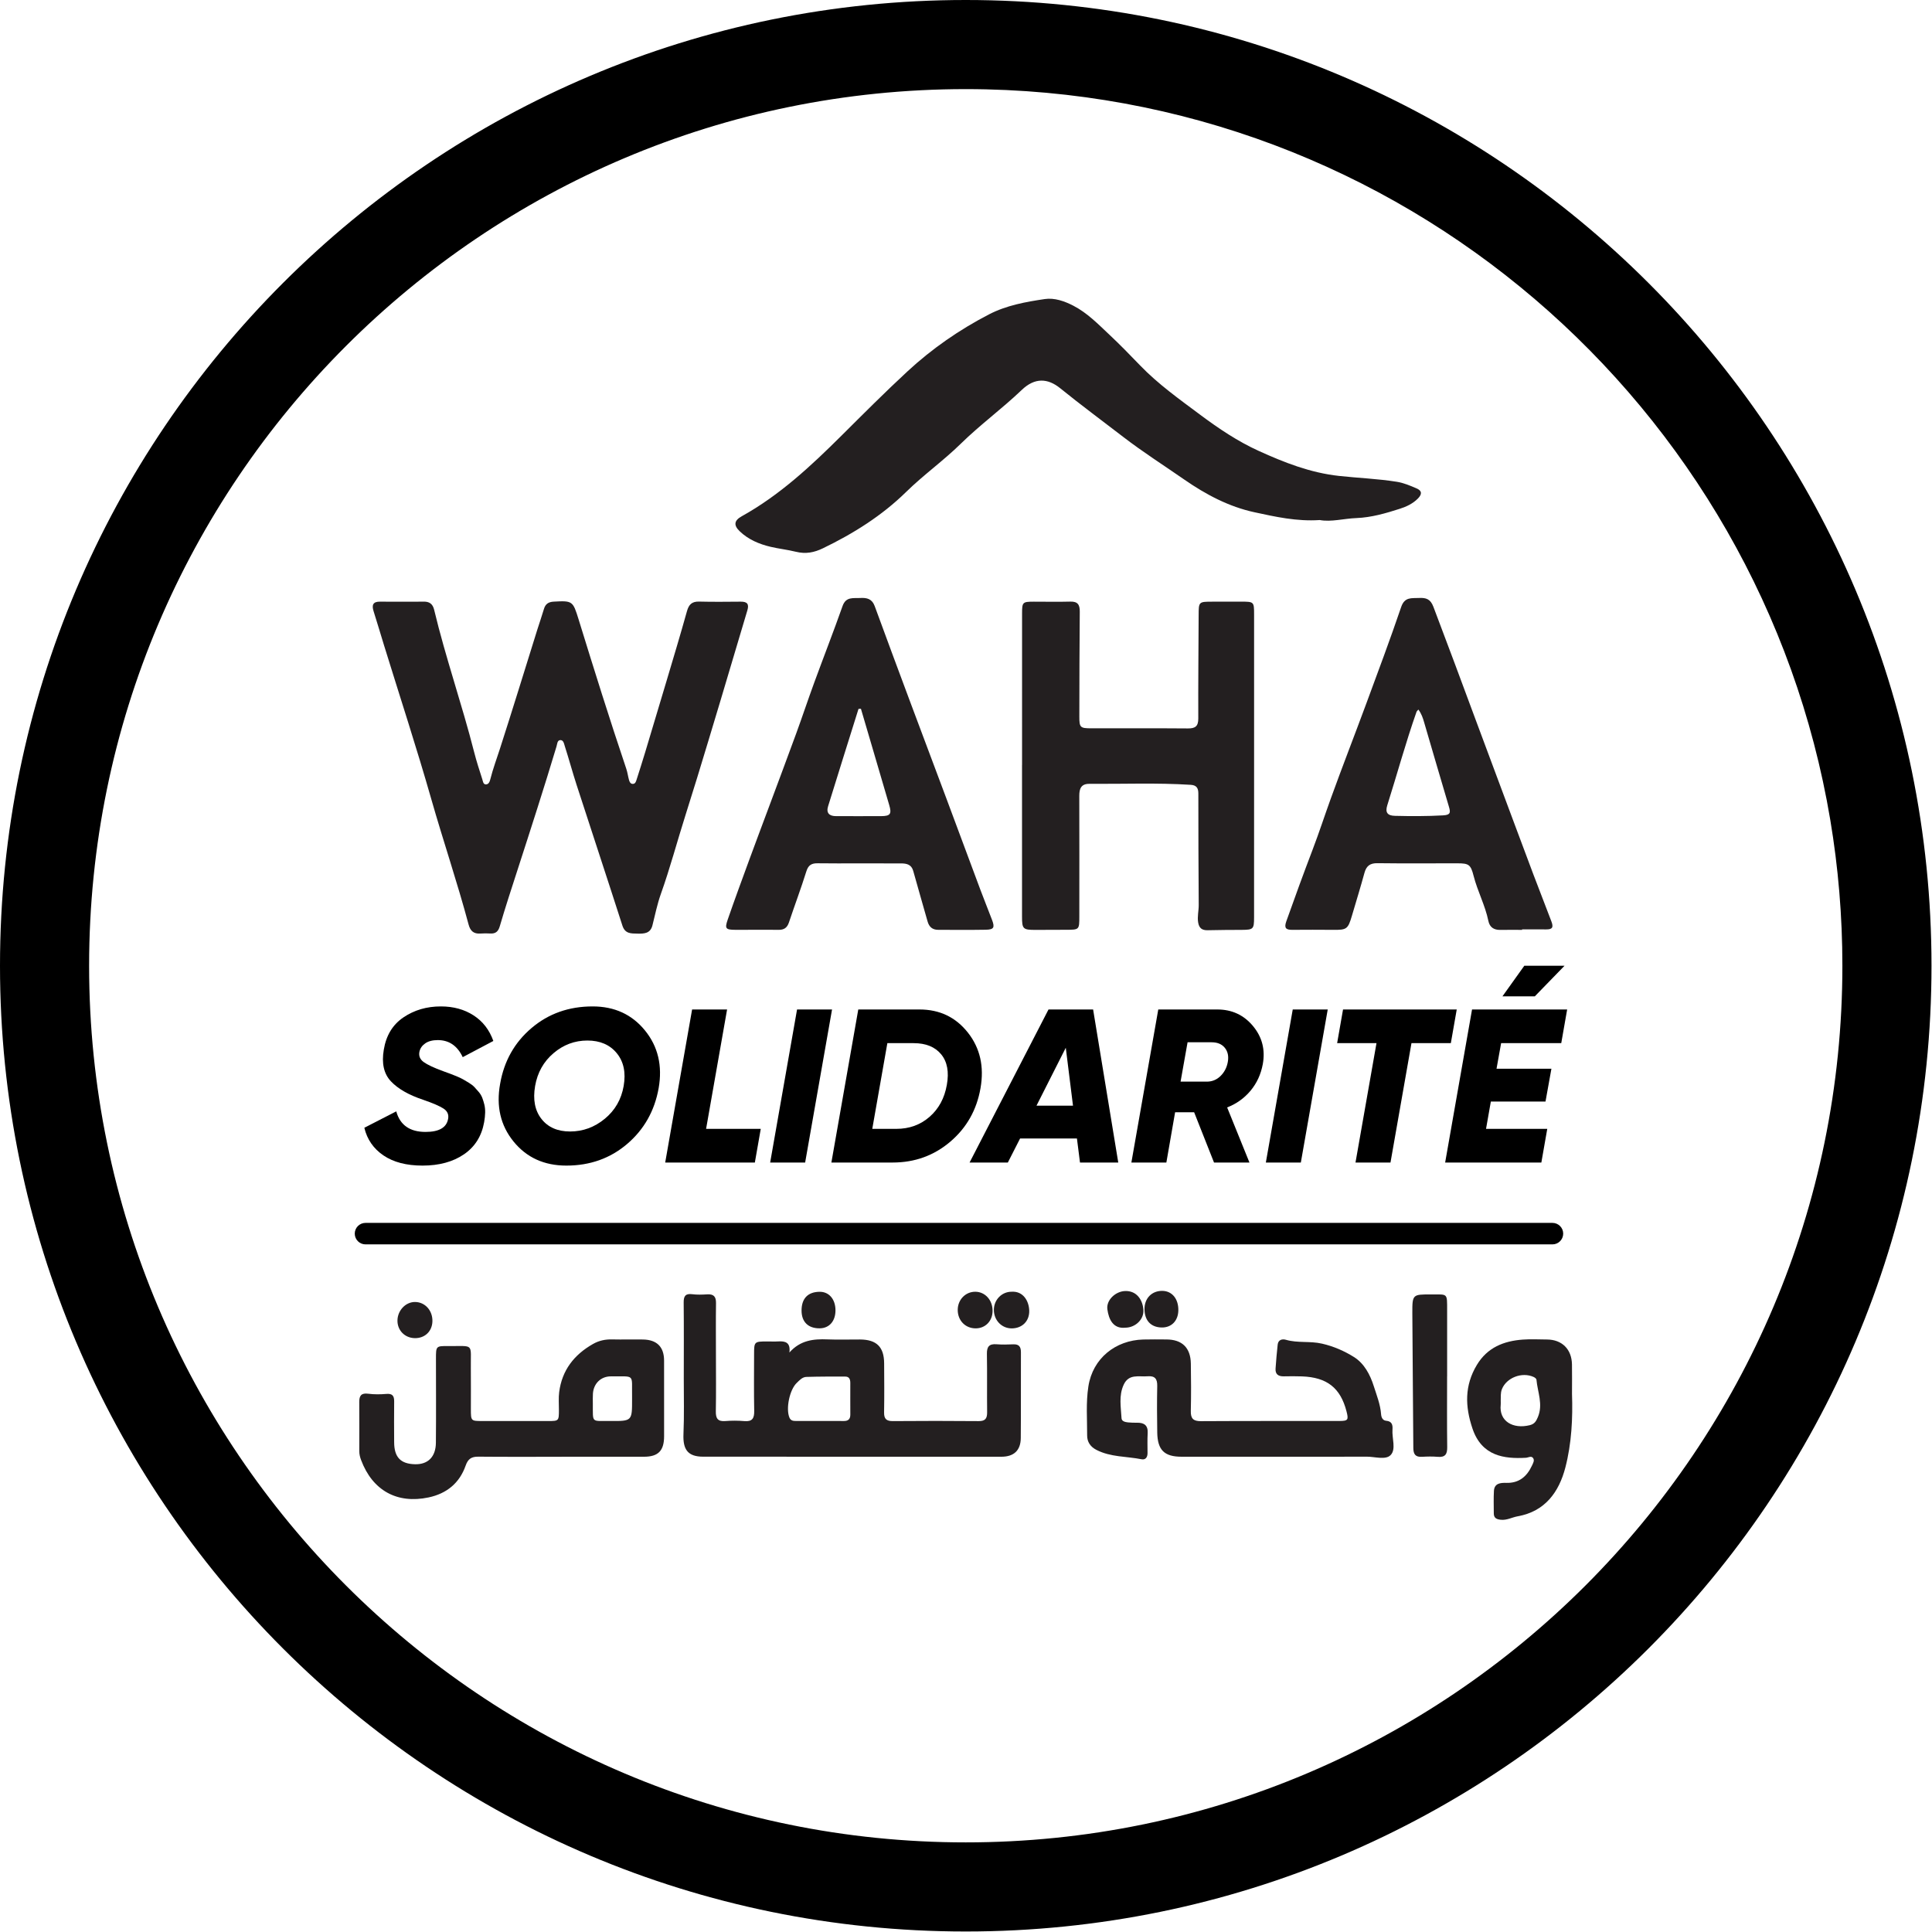 <?xml version="1.0" encoding="UTF-8" standalone="no"?>
<!DOCTYPE svg PUBLIC "-//W3C//DTD SVG 1.1//EN" "http://www.w3.org/Graphics/SVG/1.1/DTD/svg11.dtd">
<svg width="100%" height="100%" viewBox="0 0 3686 3686" version="1.1" xmlns="http://www.w3.org/2000/svg" xmlns:xlink="http://www.w3.org/1999/xlink" xml:space="preserve" xmlns:serif="http://www.serif.com/" style="fill-rule:evenodd;clip-rule:evenodd;stroke-linejoin:round;stroke-miterlimit:2;">
    <g transform="matrix(1,0,0,1,-992.126,-992.13)">
        <g transform="matrix(1,0,0,1,0,-757.42)">
            <path d="M1760.28,2897.47C1773.52,2897.47 1786.77,2897.75 1800,2897.38C1811.24,2897.06 1817.73,2901.65 1820.41,2912.86C1842.31,3004.47 1873.61,3093.46 1896.8,3184.73C1901.22,3202.13 1906.85,3219.23 1912.31,3236.34C1913.51,3240.07 1913.95,3245.97 1918.95,3246.09C1924.5,3246.23 1926.47,3240.74 1927.62,3236.15C1932.51,3216.63 1939.56,3197.81 1945.73,3178.7C1970.2,3102.85 1993.52,3026.64 2017.32,2950.58C2021.42,2937.47 2026.04,2924.52 2029.91,2911.36C2032.71,2901.81 2038.59,2897.95 2048.41,2897.4C2084.3,2895.39 2085.16,2896.11 2095.88,2930.84C2125.34,3026.29 2155.11,3121.65 2187.01,3216.33C2189.36,3223.3 2190.26,3230.75 2192.25,3237.86C2193.25,3241.4 2195.05,3245.21 2199.57,3245.12C2204.15,3245.02 2205.39,3240.94 2206.5,3237.48C2212.15,3219.85 2217.77,3202.22 2223.12,3184.5C2236.7,3139.47 2250.22,3094.41 2263.62,3049.32C2276.86,3004.78 2290.31,2960.29 2302.78,2915.53C2306.36,2902.67 2312.41,2896.96 2326,2897.3C2352.47,2897.98 2378.96,2897.65 2405.44,2897.44C2417.51,2897.35 2421.67,2901.84 2418,2914.03C2400.77,2971.15 2384.11,3028.46 2366.89,3085.59C2359.24,3110.95 2351.64,3136.31 2343.99,3161.67C2329.65,3209.24 2315.19,3256.78 2300.13,3304.12C2284.14,3354.41 2270.67,3405.47 2252.91,3455.23C2246.01,3474.57 2241.96,3494.95 2236.91,3514.94C2232.95,3530.63 2221.28,3531.04 2208.36,3530.77C2195.87,3530.51 2184.65,3531.23 2179.56,3515.4C2150.8,3425.83 2121.22,3336.54 2092.21,3247.06C2084.22,3222.4 2077.47,3197.34 2069.55,3172.66C2068.14,3168.24 2067.07,3160.7 2060.37,3161.67C2055.32,3162.4 2055.24,3169.1 2053.91,3173.52C2030.17,3252.5 2004.85,3330.98 1979.42,3409.44C1967.86,3445.1 1956.18,3480.78 1945.64,3516.77C1942.76,3526.6 1937.84,3531.1 1927.73,3530.55C1921.39,3530.22 1914.99,3530.16 1908.67,3530.63C1895.93,3531.55 1889.43,3525.76 1886.15,3513.5C1864.74,3433.33 1837.96,3354.74 1815.19,3274.94C1787.05,3176.32 1755.09,3078.8 1724.82,2980.79C1718.12,2959.11 1711.76,2937.32 1704.88,2915.7C1701.09,2903.8 1703.66,2897.19 1717.39,2897.41C1731.68,2897.66 1745.98,2897.47 1760.28,2897.47" style="fill:rgb(35,31,32);fill-rule:nonzero;"/>
        </g>
        <g transform="matrix(1,0,0,1,0,-2060.04)">
            <path d="M3510.1,4044.35C3465.78,4047.29 3425.35,4038.05 3385.57,4029.5C3336.9,4019.03 3292.74,3995.69 3251.65,3967.17C3212.7,3940.13 3172.65,3914.67 3135.04,3885.71C3094.99,3854.88 3054.29,3824.85 3015.04,3793.02C2991.01,3773.54 2966.38,3772.33 2941.53,3796.08C2904.07,3831.88 2862.16,3862.46 2825.09,3898.81C2792.04,3931.21 2754.05,3958.23 2720.82,3990.81C2674.63,4036.09 2620.25,4070.21 2562.08,4098.28C2545.59,4106.23 2529.56,4109.58 2510.29,4104.8C2494.79,4100.95 2478.27,4099.17 2462.46,4095.45C2440.7,4090.32 2420.16,4081.72 2403.7,4066.07C2391.43,4054.42 2392.52,4045.32 2407.2,4037.17C2479.65,3996.95 2539.28,3941.28 2597.55,3883.32C2639.13,3841.96 2680.62,3800.35 2723.65,3760.53C2770.25,3717.42 2822.42,3681.26 2879.02,3651.96C2912.37,3634.7 2949.04,3628.14 2985.43,3622.72C3003.79,3619.98 3022.93,3626.62 3040.01,3635.46C3066.62,3649.22 3087.27,3670.64 3108.75,3690.77C3128.82,3709.58 3148.03,3729.35 3167.13,3749.18C3201.74,3785.13 3242.31,3813.91 3282,3843.53C3317.07,3869.69 3353.58,3894.29 3393.63,3912.46C3442.65,3934.7 3492.02,3954.2 3546.98,3960.19C3583.6,3964.17 3620.57,3965.53 3657.02,3971.34C3670.25,3973.44 3682.42,3978.68 3694.52,3983.85C3704.76,3988.22 3705.91,3994.51 3697.41,4003.19C3687.71,4013.09 3675.37,4018.79 3663.25,4022.7C3636.23,4031.42 3608.47,4039.48 3580.01,4040.57C3555.72,4041.51 3531.78,4048.4 3510.1,4044.35" style="fill:rgb(35,31,32);fill-rule:nonzero;"/>
        </g>
        <g transform="matrix(1,0,0,1,0,-762.81)">
            <path d="M2942.09,3214.38C2942.09,3118.02 2942.08,3021.66 2942.1,2925.3C2942.1,2903.86 2943.06,2902.88 2964.34,2902.85C2987.64,2902.82 3010.95,2903.37 3034.23,2902.73C3048.49,2902.33 3052.3,2908.85 3052.18,2922.01C3051.56,2988.72 3051.48,3055.42 3051.37,3122.13C3051.33,3142.94 3053.02,3144.44 3074.22,3144.45C3135.65,3144.49 3197.06,3144.18 3258.48,3144.68C3272.48,3144.79 3278.35,3140.66 3278.29,3125.73C3278.02,3060.1 3278.71,2994.45 3278.97,2928.82C3279.07,2902.87 3278.99,2902.87 3305.63,2902.85C3323.63,2902.85 3341.63,2902.85 3359.63,2902.82C3384.55,2902.79 3384.74,2902.88 3384.76,2927.2C3384.8,3015.61 3384.78,3104.03 3384.77,3192.45C3384.77,3296.76 3384.78,3401.06 3384.72,3505.37C3384.71,3527.52 3383.26,3528.84 3361.51,3529.01C3339.81,3529.19 3318.1,3529.08 3296.41,3529.69C3285.48,3530 3279.85,3525.81 3278.03,3514.79C3276.18,3503.53 3279.2,3492.67 3279.12,3481.57C3278.62,3410.65 3278.42,3339.72 3278.41,3268.79C3278.41,3258.45 3274.84,3252.98 3264.03,3252.29C3199.49,3248.18 3134.9,3250.85 3070.34,3250.4C3054.74,3250.3 3051.21,3259.66 3051.26,3273.34C3051.52,3350.12 3051.38,3426.89 3051.33,3503.66C3051.31,3528.85 3051.23,3528.82 3025.7,3528.85C3006.65,3528.87 2987.58,3529 2968.53,3529.05C2943.69,3529.13 2942.01,3527.49 2942.01,3503.47L2942.01,3214.38L2942.09,3214.38Z" style="fill:rgb(35,31,32);fill-rule:nonzero;"/>
        </g>
        <g transform="matrix(1,0,0,1,0,-773.06)">
            <path d="M2634.66,3117.43C2633.12,3117.49 2631.59,3117.56 2630.06,3117.62C2610.67,3179.54 2591.16,3241.42 2572.02,3303.41C2568.03,3316.35 2574.3,3322.32 2587.4,3322.28C2616,3322.21 2644.6,3322.45 2673.2,3322.27C2690.96,3322.15 2693.64,3318.08 2688.59,3300.98C2678.41,3266.54 2668.37,3232.06 2658.25,3197.59C2650.4,3170.87 2642.52,3144.15 2634.66,3117.43M2630.3,3412.36C2604.36,3412.36 2578.41,3412.66 2552.47,3412.22C2540.95,3412.02 2534.38,3415.31 2530.58,3427.51C2520.34,3460.29 2508.2,3492.46 2497.33,3525.05C2493.96,3535.18 2488.1,3539.34 2477.49,3539.21C2449.96,3538.86 2422.42,3539.35 2394.89,3539.17C2376.66,3539.04 2374.58,3536.84 2380.42,3519.93C2393.72,3481.44 2407.82,3443.23 2421.84,3404.98C2434.39,3370.77 2447.28,3336.69 2459.98,3302.53C2477.12,3256.47 2494.42,3210.47 2511.27,3164.3C2523.05,3132.02 2533.89,3099.39 2545.71,3067.12C2563.52,3018.51 2582.38,2970.28 2599.61,2921.48C2606.13,2903.04 2620,2906.88 2633.35,2906.07C2646.1,2905.3 2655.9,2907.79 2660.9,2921.45C2683.07,2982.04 2705.57,3042.5 2728.12,3102.95C2751.05,3164.41 2774.24,3225.78 2797.2,3287.22C2819.03,3345.65 2840.66,3404.17 2862.51,3462.59C2869.74,3481.9 2877.51,3500.99 2884.82,3520.26C2890.37,3534.89 2888.25,3538.74 2872.69,3539.01C2842.52,3539.54 2812.34,3539.19 2782.15,3539.18C2771.08,3539.18 2764.72,3533.68 2761.75,3522.97C2752.84,3490.93 2743.3,3459.07 2734.51,3427C2731.08,3414.46 2721.89,3412.51 2711.32,3412.46C2684.31,3412.32 2657.31,3412.41 2630.3,3412.41L2630.3,3412.36Z" style="fill:rgb(35,31,32);fill-rule:nonzero;"/>
        </g>
        <g transform="matrix(1,0,0,1,0,-772.41)">
            <path d="M3698.21,3118.28C3696.05,3120.8 3695.07,3121.49 3694.75,3122.4C3674.02,3181.28 3657.67,3241.53 3638.84,3301C3634.41,3315.03 3639.73,3320.74 3653.47,3321.06C3684.17,3321.8 3714.81,3321.9 3745.53,3320.15C3759.5,3319.36 3759.81,3314.73 3756.47,3303.6C3740.4,3249.97 3724.98,3196.16 3709.13,3142.47C3706.79,3134.53 3704.31,3126.46 3698.21,3118.28M3896.08,3538.62C3882.31,3538.62 3868.53,3538.38 3854.77,3538.68C3842.39,3538.96 3834.21,3533.73 3831.72,3521.51C3825.66,3491.77 3811.01,3464.91 3803.57,3435.6C3798.08,3413.93 3794.35,3411.68 3772.73,3411.64C3721.88,3411.54 3671.03,3412.08 3620.2,3411.4C3606.03,3411.21 3598.99,3416.52 3595.35,3429.79C3587.82,3457.28 3579.42,3484.53 3571.36,3511.87C3563.87,3537.27 3561.39,3538.86 3535.48,3538.56C3509.54,3538.26 3483.58,3538.41 3457.63,3538.55C3445.79,3538.61 3441.6,3535.38 3446.2,3522.38C3462.43,3476.63 3479.08,3431.06 3496.38,3385.68C3508.57,3353.71 3519.23,3320.96 3530.87,3288.69C3552.77,3228.03 3576.24,3167.94 3598.6,3107.44C3621.32,3045.96 3644.32,2984.55 3665.42,2922.51C3672.06,2902.97 3685.38,2906.09 3699.37,2905.39C3712.7,2904.73 3721.2,2907.21 3726.87,2922.22C3754.18,2994.43 3781.3,3066.71 3807.99,3139.16C3833.02,3207.08 3858.79,3274.75 3883.86,3342.68C3906.01,3402.68 3928.75,3462.47 3951.85,3522.12C3956.25,3533.49 3954.27,3537.86 3942.13,3537.72C3926.78,3537.54 3911.43,3537.67 3896.08,3537.67L3896.08,3538.62" style="fill:rgb(35,31,32);fill-rule:nonzero;"/>
        </g>
        <g transform="matrix(1,0,0,1,0,1561.59)">
            <path d="M2555.93,2141.59C2571.27,2141.59 2586.6,2141.46 2601.94,2141.64C2610.55,2141.74 2614.49,2137.93 2614.42,2129.25C2614.26,2109.15 2614.41,2089.06 2614.39,2068.97C2614.39,2062.54 2612.59,2056.9 2604.99,2056.87C2580.16,2056.79 2555.31,2056.76 2530.5,2057.51C2522.82,2057.74 2517.42,2063.92 2512.06,2069.1C2498.46,2082.21 2491.07,2118.31 2498.31,2135.25C2500.99,2141.51 2506.23,2141.54 2511.52,2141.58C2526.32,2141.69 2541.13,2141.62 2555.93,2141.59M2498.22,2010.93C2519.07,1987.48 2544.22,1984.8 2571.05,1985.92C2591.66,1986.77 2612.34,1985.97 2632.99,1986.11C2664.54,1986.33 2678.74,2000.29 2678.95,2031.54C2679.15,2062.78 2679.4,2094.03 2678.85,2125.26C2678.63,2137.73 2683.37,2141.9 2695.65,2141.8C2750.18,2141.37 2804.73,2141.33 2859.26,2141.83C2872.2,2141.95 2875.57,2136.53 2875.43,2124.72C2874.98,2087.66 2875.7,2050.59 2875.01,2013.53C2874.76,1999.72 2879.47,1994.11 2893.39,1995.22C2903.92,1996.06 2914.58,1995.79 2925.15,1995.34C2936.24,1994.85 2939.96,1999.91 2939.91,2010.57C2939.65,2065.11 2940.14,2119.64 2939.63,2174.17C2939.41,2197.9 2926.42,2209.8 2902.5,2209.8C2712.95,2209.85 2523.4,2209.83 2333.84,2209.71C2304.7,2209.69 2294.81,2196.55 2296.09,2166.56C2297.61,2131.15 2296.66,2095.63 2296.69,2060.16C2296.73,2011.97 2296.99,1963.79 2296.49,1915.61C2296.37,1903.31 2299.83,1898.08 2312.84,1899.72C2322.22,1900.91 2331.9,1900.59 2341.39,1899.99C2353.73,1899.23 2358.36,1904.32 2358.18,1916.66C2357.7,1950.01 2358.04,1983.37 2358.04,2016.73C2358.05,2052.2 2358.48,2087.68 2357.84,2123.14C2357.59,2136.54 2361.39,2142.87 2375.79,2141.72C2387.89,2140.77 2400.2,2140.78 2412.29,2141.82C2427.48,2143.13 2431.33,2136.38 2431.05,2122.32C2430.32,2086.33 2430.77,2050.31 2430.81,2014.31C2430.84,1990.17 2431.19,1989.88 2456.01,1989.85C2462.89,1989.84 2469.81,1990.23 2476.66,1989.8C2490.35,1988.94 2500.6,1991.56 2498.22,2010.93" style="fill:rgb(35,31,32);fill-rule:nonzero;"/>
        </g>
        <g transform="matrix(1,0,0,1,0,1739.48)">
            <path d="M2198.03,1922.16C2198.03,1920.57 2198.06,1918.99 2198.03,1917.4C2197.22,1873.1 2204.71,1878.98 2157.89,1878.57C2138.72,1878.4 2124.57,1892.12 2123.35,1911.54C2122.95,1917.86 2123.13,1924.21 2123.18,1930.55C2123.47,1968.35 2119.54,1963.38 2156.07,1963.69C2198.1,1964.04 2198.11,1963.85 2198.03,1922.16M2063.63,2031.99C2010.68,2031.99 1957.72,2032.29 1904.78,2031.78C1891.71,2031.65 1885.03,2035.88 1880.52,2048.79C1868.85,2082.2 1844.32,2102.22 1809.79,2109.54C1749.55,2122.3 1702.77,2096.21 1681.06,2038.27C1678.99,2032.73 1677.59,2027.21 1677.6,2021.29C1677.63,1990.05 1677.76,1958.81 1677.54,1927.57C1677.45,1915.71 1681.16,1909.94 1694.5,1911.68C1705.95,1913.18 1717.79,1913.04 1729.34,1912.06C1740.92,1911.09 1744.28,1915.89 1744.14,1926.54C1743.82,1952.48 1744,1978.43 1744.12,2004.37C1744.26,2032.92 1756.42,2045.59 1784.04,2046.23C1808.56,2046.8 1823.49,2032.23 1823.75,2005.25C1824.28,1951.77 1823.88,1898.29 1823.88,1844.81C1823.89,1820.83 1823.91,1820.54 1847.4,1820.76C1897.65,1821.23 1889.84,1814.23 1890.43,1863.38C1890.74,1889.32 1890.44,1915.27 1890.5,1941.21C1890.55,1963.61 1890.65,1963.75 1912.21,1963.78C1954.03,1963.84 1995.87,1963.84 2037.7,1963.8C2058.41,1963.77 2058.42,1963.66 2058.46,1942.09C2058.49,1930.97 2057.56,1919.71 2058.95,1908.76C2064.27,1866.89 2087.43,1837.23 2123.59,1816.73C2135.02,1810.25 2147.02,1807.74 2160.09,1808.06C2179.67,1808.54 2199.27,1807.9 2218.86,1808.24C2245.45,1808.71 2259.04,1822.38 2259.1,1848.39C2259.21,1896.57 2259.21,1944.75 2259.14,1992.94C2259.1,2020.44 2247.96,2031.84 2220.89,2031.91C2168.47,2032.02 2116.05,2031.94 2063.63,2031.94L2063.63,2031.99Z" style="fill:rgb(35,31,32);fill-rule:nonzero;"/>
        </g>
        <g transform="matrix(1,0,0,1,0,1654.79)">
            <path d="M3435.44,2116.58C3372.43,2116.58 3309.42,2116.59 3246.41,2116.58C3213.64,2116.58 3200.59,2103.99 3200,2070.54C3199.48,2040.9 3199.37,2011.23 3199.97,1981.6C3200.25,1968 3195.52,1961.97 3181.57,1963.11C3164.89,1964.47 3145.84,1957.89 3135.99,1979.15C3126.32,2000.02 3130.69,2021.74 3131.86,2043.16C3132.18,2049.12 3138.96,2050.52 3144.28,2051.08C3150.06,2051.69 3155.91,2051.76 3161.73,2051.7C3175.25,2051.56 3182.57,2056.9 3181.73,2071.62C3181.01,2084.29 3181.45,2097.03 3181.47,2109.74C3181.47,2117.45 3177.74,2122.95 3170.07,2121.42C3141.4,2115.68 3111.28,2117.55 3084.1,2103.61C3072.07,2097.45 3066.23,2088.03 3066.26,2076.02C3066.36,2044.88 3063.78,2013.75 3068.59,1982.57C3076.94,1928.41 3120.8,1894.4 3173.15,1892.95C3187.96,1892.54 3202.8,1892.8 3217.62,1892.85C3247.35,1892.95 3263.59,1908.62 3264.09,1938.79C3264.59,1968.96 3264.75,1999.16 3264.03,2029.32C3263.69,2043.71 3268.72,2048.81 3283.34,2048.73C3371.23,2048.21 3459.13,2048.5 3547.02,2048.38C3564.09,2048.36 3565.35,2046.42 3561.04,2029.83C3549.46,1985.26 3523.92,1965.11 3476.27,1963.32C3464.64,1962.88 3452.97,1963.03 3441.33,1963.22C3430.98,1963.39 3424.94,1959.21 3425.73,1948.27C3426.84,1933 3428.06,1917.74 3429.78,1902.53C3430.83,1893.26 3438.58,1891.48 3445.33,1893.44C3467.9,1900.03 3491.32,1895.52 3514.39,1900.84C3536.72,1905.98 3556.93,1914.86 3575.35,1926.39C3594.87,1938.63 3606.15,1959.99 3613.05,1981.76C3618.58,1999.23 3625.62,2016.56 3627.03,2035.28C3627.47,2041.11 3629.71,2047.37 3636.86,2047.99C3647.87,2048.93 3649.44,2056.01 3648.8,2064.68C3647.56,2081.37 3656.15,2102.48 3645.12,2113.56C3635.48,2123.25 3614.82,2116.35 3599.06,2116.44C3544.52,2116.77 3489.98,2116.57 3435.44,2116.58" style="fill:rgb(35,31,32);fill-rule:nonzero;"/>
        </g>
        <g transform="matrix(1,0,0,1,0,1770.17)">
            <path d="M3855.32,1894.06C3855.32,1897.77 3855.52,1899.9 3855.29,1902C3851.79,1933.54 3878.73,1948.9 3910.64,1941.03C3919.63,1938.81 3922.78,1933.76 3926.17,1925.67C3936.47,1901.11 3925.58,1877.9 3923.47,1854.17C3923.3,1852.27 3920.27,1850 3918.07,1849.01C3895.73,1838.94 3866.39,1850.39 3857.64,1872.17C3854.54,1879.86 3855.73,1887.79 3855.32,1894.06M3991.3,1881.38C3992.9,1927.22 3990.66,1975.56 3978.6,2021.9C3966.5,2068.39 3940.03,2105.58 3887.66,2114.86C3876.83,2116.78 3867,2122.76 3855.29,2121.45C3847.18,2120.55 3842.1,2118.12 3842.09,2109.3C3842.09,2095 3841.5,2080.67 3842.34,2066.42C3843.19,2051.81 3854.87,2050.77 3865.67,2051.09C3890.24,2051.84 3905.21,2039.03 3914.93,2018.1C3917.12,2013.39 3920.53,2007.87 3916.69,2003.3C3913.23,1999.18 3907.88,2002.95 3903.3,2003.2C3861.9,2005.54 3819.23,2000.08 3801.47,1947.6C3787.1,1905.1 3786.15,1865.25 3809.87,1825.92C3829.93,1792.68 3861.17,1780.37 3897.54,1777.71C3912.81,1776.59 3928.23,1777.45 3943.58,1777.55C3972.2,1777.75 3990.7,1796.05 3991.24,1825.07C3991.58,1843.06 3991.3,1861.07 3991.3,1881.38" style="fill:rgb(35,31,32);fill-rule:nonzero;"/>
        </g>
        <g transform="matrix(1,0,0,1,0,1561.38)">
            <path d="M3752.99,2056.72C3752.99,2101.68 3752.63,2146.65 3753.21,2191.62C3753.39,2205.05 3749.48,2211.43 3735.19,2210.2C3725.22,2209.34 3715.08,2209.54 3705.07,2210.14C3692.44,2210.89 3688.63,2205.05 3688.57,2193.11C3688.14,2107.44 3687.03,2021.77 3686.68,1936.1C3686.54,1900.32 3687.15,1900.21 3722.23,1900.4C3754.48,1900.57 3753.07,1896.71 3753.06,1931.34C3753.04,1973.13 3753.06,2014.93 3753.06,2056.72L3752.99,2056.72Z" style="fill:rgb(35,31,32);fill-rule:nonzero;"/>
        </g>
        <g transform="matrix(1,-0.008,-0.008,-1,16.906,5693.69)">
            <path d="M3139.31,2143.39C3116.31,2141.09 3107.82,2159.3 3105.37,2178.73C3103.12,2196.48 3121.29,2212.8 3139.31,2213.33C3161.97,2214 3172.6,2195.85 3174.07,2177.98C3175.64,2159.01 3158.51,2143.35 3139.31,2143.39" style="fill:rgb(35,31,32);fill-rule:nonzero;"/>
        </g>
        <g transform="matrix(-1,0.004,0.004,1,5835.58,1300.05)">
            <path d="M2922.03,2144.85C2899.94,2143.45 2889.07,2162.65 2888.55,2180.78C2887.95,2201.03 2902.22,2214.81 2922.03,2214.78C2941.27,2214.77 2956.23,2199.01 2955.98,2179.03C2955.75,2159.91 2940.62,2144.68 2922.03,2144.85" style="fill:rgb(35,31,32);fill-rule:nonzero;"/>
        </g>
        <g transform="matrix(1,-0.008,-0.008,-1,17.871,5692.72)">
            <path d="M2852.74,2143.43C2832.98,2143.67 2818.62,2158.82 2818.91,2179.13C2819.19,2198.51 2834.1,2213.55 2852.74,2213.29C2871.57,2213.03 2885.8,2196.9 2885.39,2176.25C2885.02,2157.03 2871.28,2143.22 2852.74,2143.43" style="fill:rgb(35,31,32);fill-rule:nonzero;"/>
        </g>
        <g transform="matrix(-0.015,-1,-1,0.015,4770.48,6013.82)">
            <path d="M2554.42,2146.05C2533.51,2146.18 2520.02,2158.2 2520.07,2176.63C2520.15,2198.52 2532.75,2211.05 2554.42,2210.78C2577.53,2210.48 2589.97,2198.1 2589.76,2175.64C2589.61,2157.91 2575.28,2145.93 2554.42,2146.05" style="fill:rgb(35,31,32);fill-rule:nonzero;"/>
        </g>
        <g transform="matrix(0.031,-1,-1,-0.031,5286.83,6766.89)">
            <path d="M3208.46,2146.04C3188.31,2145.66 3174.72,2158.13 3174.6,2177.1C3174.45,2197.43 3186.9,2209.75 3208.46,2210.62C3229.23,2211.47 3244.21,2197.66 3244.44,2177.44C3244.65,2159.07 3230.19,2146.45 3208.46,2146.04" style="fill:rgb(35,31,32);fill-rule:nonzero;"/>
        </g>
        <g transform="matrix(1,0.021,0.021,-1,-45.887,5630.73)">
            <path d="M1784.14,2123.09C1765.29,2123.32 1751.01,2137.66 1751.03,2156.35C1751.02,2175.59 1766.24,2191.99 1784.14,2192.05C1803.24,2192.13 1817.94,2176.18 1817.73,2155.63C1817.51,2136.37 1803.56,2122.85 1784.14,2123.09" style="fill:rgb(35,31,32);fill-rule:nonzero;"/>
        </g>
        <g transform="matrix(1,0,0,1,0,-0.225)">
            <path d="M2834.65,992.355C3851.56,992.355 4677.17,1817.95 4677.17,2834.88C4677.17,3851.78 3851.56,4677.39 2834.65,4677.39C1817.73,4677.39 992.126,3851.78 992.126,2834.88C992.126,1817.95 1817.73,992.355 2834.65,992.355ZM2834.65,1162.37C1911.57,1162.37 1162.14,1911.8 1162.14,2834.88C1162.14,3757.95 1911.57,4507.38 2834.65,4507.38C3757.73,4507.38 4507.15,3757.95 4507.15,2834.88C4507.15,2740.08 4499.25,2647.12 4484.06,2556.61C4351.4,1765.78 3662.93,1162.37 2834.65,1162.37Z"/>
        </g>
        <g transform="matrix(1,0,0,1,0,458.65)">
            <path d="M1798.2,2757.28C1767.61,2757.28 1742.79,2750.82 1723.74,2737.89C1704.69,2724.95 1692.52,2707.36 1687.24,2685.11L1748.14,2653.83C1755.37,2679.97 1774.01,2693.04 1804.04,2693.04C1829.63,2693.04 1843.95,2684.84 1847.01,2668.43C1848.68,2660.08 1845.83,2653.48 1838.46,2648.61C1831.09,2643.75 1818.09,2638.11 1799.45,2631.72C1771.92,2622.54 1751.41,2610.79 1737.92,2596.47C1724.43,2582.14 1719.92,2562.05 1724.36,2536.19C1728.81,2508.93 1741.33,2488.35 1761.91,2474.45C1782.49,2460.54 1806.27,2453.59 1833.24,2453.59C1857.16,2453.59 1877.95,2459.29 1895.61,2470.69C1913.27,2482.09 1925.85,2498.36 1933.36,2519.5L1874.96,2550.37C1864.67,2528.68 1848.82,2517.83 1827.4,2517.83C1817.39,2517.83 1809.4,2519.92 1803.42,2524.09C1797.44,2528.26 1793.75,2533.54 1792.36,2539.94C1790.69,2548.01 1793.41,2554.61 1800.5,2559.76C1807.59,2564.9 1819.9,2570.67 1837.42,2577.07C1842.7,2579.02 1847.08,2580.61 1850.56,2581.87C1854.03,2583.12 1858.27,2584.79 1863.28,2586.87C1868.29,2588.96 1872.39,2590.9 1875.59,2592.71C1878.78,2594.52 1882.54,2596.74 1886.85,2599.39C1891.16,2602.03 1894.64,2604.74 1897.28,2607.52C1899.92,2610.3 1902.7,2613.43 1905.62,2616.91C1908.54,2620.38 1910.77,2624.14 1912.3,2628.17C1913.83,2632.2 1915.15,2636.51 1916.26,2641.1C1917.37,2645.69 1917.86,2650.77 1917.72,2656.33C1917.58,2661.89 1916.96,2667.87 1915.84,2674.27C1911.12,2700.97 1898.25,2721.48 1877.26,2735.8C1856.26,2750.12 1829.91,2757.28 1798.2,2757.28Z" style="fill-rule:nonzero;"/>
        </g>
        <g transform="matrix(1,0,0,1,0,458.65)">
            <path d="M2072.7,2757.28C2030.42,2757.28 1996.84,2741.99 1971.95,2711.4C1947.06,2680.8 1938.51,2644.09 1946.3,2601.26C1953.8,2557.88 1973.76,2522.42 2006.16,2494.89C2038.56,2467.35 2077.42,2453.59 2122.76,2453.59C2164.47,2453.59 2197.78,2468.88 2222.67,2499.48C2247.56,2530.07 2256.25,2566.78 2248.74,2609.61C2240.95,2652.99 2220.93,2688.45 2188.67,2715.98C2156.41,2743.52 2117.75,2757.28 2072.7,2757.28ZM2079.79,2692.21C2104.26,2692.21 2126.3,2684.14 2145.91,2668.01C2165.52,2651.88 2177.54,2631.02 2181.99,2605.44C2186.44,2579.85 2182.06,2558.99 2168.85,2542.86C2155.64,2526.73 2136.94,2518.67 2112.74,2518.67C2088.55,2518.67 2067,2526.73 2048.08,2542.86C2029.17,2558.99 2017.49,2579.85 2013.04,2605.44C2008.59,2631.3 2012.62,2652.23 2025.14,2668.22C2037.65,2684.21 2055.87,2692.21 2079.79,2692.21Z" style="fill-rule:nonzero;"/>
        </g>
        <g transform="matrix(1,0,0,1,0,458.65)">
            <path d="M2339.26,2687.2L2443.55,2687.2L2432.29,2751.44L2261.25,2751.44L2272.52,2687.2L2312.57,2459.43L2379.31,2459.43L2339.26,2687.2Z" style="fill-rule:nonzero;"/>
        </g>
        <g transform="matrix(1,0,0,1,0,458.65)">
            <path d="M2512.8,2459.43L2579.55,2459.43L2528.24,2751.44L2461.49,2751.44L2512.8,2459.43Z" style="fill-rule:nonzero;"/>
        </g>
        <g transform="matrix(1,0,0,1,0,458.65)">
            <path d="M2746.42,2459.43C2784.79,2459.43 2815.6,2474.17 2838.82,2503.65C2862.04,2533.13 2870.04,2568.45 2862.8,2609.61C2855.57,2651.05 2836.38,2685.04 2805.24,2711.6C2774.09,2738.16 2737.38,2751.44 2695.1,2751.44L2578.3,2751.44L2629.61,2459.43L2746.42,2459.43ZM2798.56,2603.35C2803.01,2578.6 2799.4,2559.13 2787.71,2544.95C2776.03,2530.76 2758.51,2523.67 2735.15,2523.67L2685.09,2523.67L2656.31,2687.2L2702.2,2687.2C2726.95,2687.2 2748.08,2679.55 2765.61,2664.26C2783.13,2648.96 2794.11,2628.66 2798.56,2603.35Z" style="fill-rule:nonzero;"/>
        </g>
        <g transform="matrix(1,0,0,1,0,458.65)">
            <path d="M3052.61,2751.44L3046.77,2705.55L2938.31,2705.55L2914.95,2751.44L2841.95,2751.44L2992.54,2459.43L3077.64,2459.43L3125.62,2751.44L3052.61,2751.44ZM2969.6,2642.98L3039.26,2642.98L3025.5,2532.43L2969.6,2642.98Z" style="fill-rule:nonzero;"/>
        </g>
        <g transform="matrix(1,0,0,1,0,458.65)">
            <path d="M3401.36,2563.72C3397.75,2583.19 3389.96,2600.08 3378,2614.4C3366.04,2628.73 3351.16,2639.36 3333.36,2646.32L3375.92,2751.44L3308.33,2751.44L3270.37,2655.5L3234.08,2655.5L3217.39,2751.44L3150.65,2751.44L3201.96,2459.43L3314.59,2459.43C3342.4,2459.43 3365.07,2469.93 3382.59,2490.92C3400.11,2511.92 3406.37,2536.19 3401.36,2563.72ZM3320.43,2586.66C3327.94,2579.43 3332.67,2570.39 3334.62,2559.55C3336.56,2548.7 3334.69,2539.73 3328.98,2532.64C3323.28,2525.55 3314.87,2522 3303.75,2522L3257.86,2522L3244.51,2597.09L3294.57,2597.09C3304.58,2597.09 3313.2,2593.62 3320.43,2586.66Z" style="fill-rule:nonzero;"/>
        </g>
        <g transform="matrix(1,0,0,1,0,458.65)">
            <path d="M3458.51,2459.43L3525.26,2459.43L3473.95,2751.44L3407.2,2751.44L3458.51,2459.43Z" style="fill-rule:nonzero;"/>
        </g>
        <g transform="matrix(1,0,0,1,0,458.65)">
            <path d="M3771.39,2459.43L3760.12,2523.67L3685.03,2523.67L3644.99,2751.44L3578.24,2751.44L3618.29,2523.67L3543.2,2523.67L3554.46,2459.43L3771.39,2459.43Z" style="fill-rule:nonzero;"/>
        </g>
        <g transform="matrix(1,0,0,1,0,375.22)">
            <path d="M3977.05,2459.43L3920.31,2517.83L3858.57,2517.83L3900.29,2459.43L3977.05,2459.43ZM3970.79,2607.1L3856.07,2607.1L3847.31,2655.91L3952.02,2655.91L3940.75,2718.48L3836.46,2718.48L3827.29,2770.63L3944.09,2770.63L3932.83,2834.87L3749.28,2834.87L3800.59,2542.86L3982.05,2542.86L3970.79,2607.1Z" style="fill-rule:nonzero;"/>
        </g>
        <g transform="matrix(1,0,0,1,0,1021.96)">
            <path d="M3953.99,2303.28C3965.3,2303.28 3974.49,2312.47 3974.49,2323.78C3974.49,2335.1 3965.3,2344.28 3953.99,2344.28L1689.46,2344.28C1678.15,2344.28 1668.96,2335.1 1668.96,2323.78C1668.96,2312.47 1678.15,2303.28 1689.46,2303.28L3953.99,2303.28Z"/>
        </g>
    </g>
</svg>
